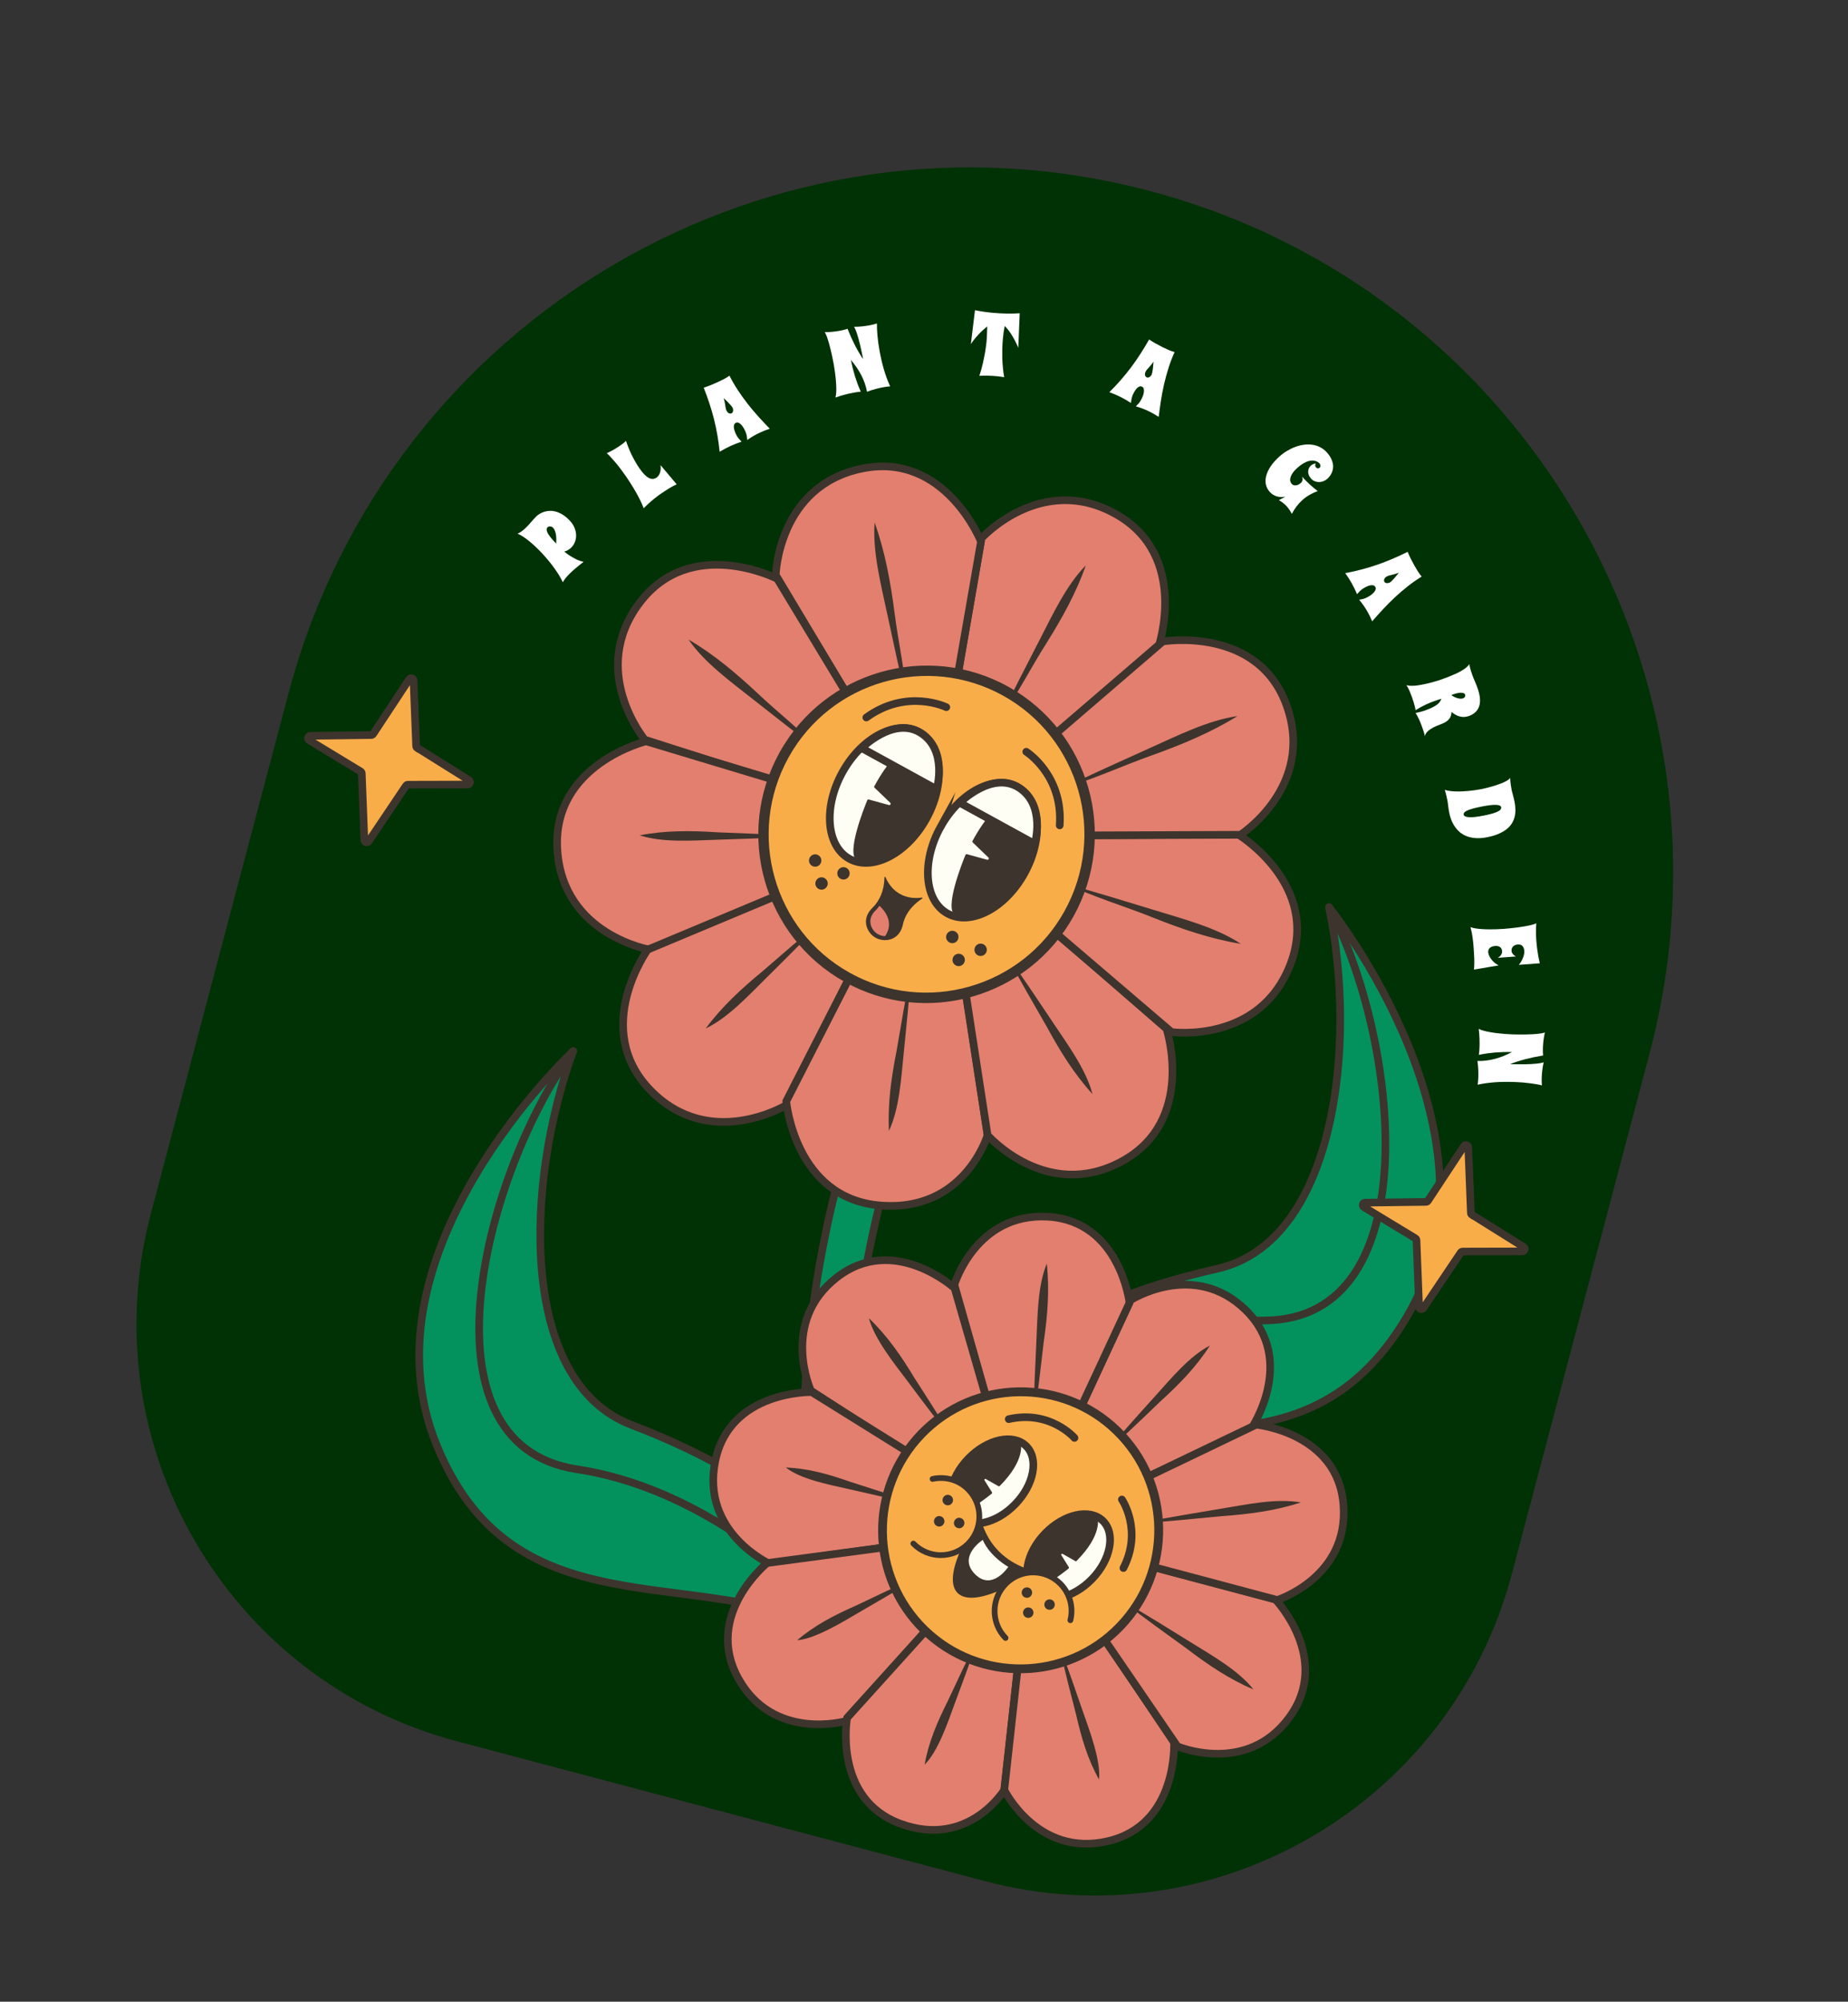 <svg width="242" height="262" viewBox="0 0 242 262" fill="none" xmlns="http://www.w3.org/2000/svg">
<rect x="0" y="0" width="242" height="262" fill="#333333" stroke="none"/>
<g clip-path="url(#clip0_44_439)">
<path d="M150.533 24.988L150.568 24.997C199.734 38.012 229.057 88.615 216.005 137.922L197.99 205.976C190.003 236.147 159.092 254.187 128.996 246.22L59.816 227.908C29.731 219.944 11.779 188.981 19.769 158.798L37.784 90.744C50.848 41.44 101.366 11.973 150.533 24.988Z" fill="#003205"/>
<path d="M111.738 225.123C110.748 224.861 109.927 224.099 109.641 223.036C95.793 171.898 118.782 129.436 119.773 127.648C120.569 126.213 122.358 125.699 123.791 126.484C125.221 127.28 125.731 129.073 124.946 130.51C124.721 130.932 102.147 172.732 115.355 221.474C115.782 223.055 114.847 224.68 113.281 225.114C112.764 225.255 112.234 225.254 111.75 225.126L111.738 225.123Z" fill="#03925E" stroke="#3D342D" stroke-linecap="round" stroke-linejoin="round"/>
<path d="M125.141 190.463C125.141 190.463 125.282 173.769 159.388 166.066C174.876 162.572 177.787 136.702 174.037 118.738C174.037 118.738 198.19 148.823 184.22 172.374C169.683 196.875 145.79 180.919 125.129 190.46L125.141 190.463Z" fill="#03925E" stroke="#3D342D" stroke-linecap="round" stroke-linejoin="round"/>
<path d="M125.141 190.463C125.141 190.463 143.868 172.968 165.597 172.835C187.325 172.702 183.116 135.734 174.048 118.741" stroke="#3D342D" stroke-linecap="round" stroke-linejoin="round"/>
<path d="M113.052 215.536C113.052 215.536 115.337 198.992 82.701 186.506C67.873 180.834 68.752 154.818 75.057 137.579C75.057 137.579 46.788 163.9 57.203 189.197C68.031 215.515 93.997 203.139 113.052 215.536Z" fill="#03925E" stroke="#3D342D" stroke-linecap="round" stroke-linejoin="round"/>
<path d="M113.052 215.536C113.052 215.536 97.052 195.557 75.573 192.314C54.092 189.082 63.616 153.104 75.057 137.579" stroke="#3D342D" stroke-linecap="round" stroke-linejoin="round"/>
<path d="M54.657 97.894L61.403 102.109C61.661 102.279 61.554 102.681 61.249 102.689L53.433 102.708C53.332 102.707 53.231 102.756 53.17 102.841L48.279 110.114C48.113 110.362 47.724 110.258 47.713 109.965L47.375 101.231C47.365 101.127 47.316 101.026 47.228 100.977L40.486 96.889C40.213 96.728 40.334 96.317 40.639 96.309L48.617 96.206C48.717 96.208 48.819 96.159 48.867 96.07L53.591 88.904C53.757 88.657 54.147 88.76 54.157 89.054L54.494 97.648C54.493 97.749 54.557 97.842 54.642 97.902L54.657 97.894Z" fill="#F9AD49" stroke="#3D342D" stroke-miterlimit="10"/>
<path d="M192.775 158.999L199.521 163.214C199.779 163.384 199.673 163.786 199.368 163.794L191.551 163.813C191.451 163.812 191.349 163.861 191.289 163.946L186.398 171.219C186.232 171.467 185.842 171.363 185.832 171.07L185.494 162.336C185.483 162.232 185.434 162.131 185.346 162.082L178.604 157.994C178.331 157.833 178.453 157.422 178.758 157.414L186.735 157.311C186.836 157.313 186.937 157.263 186.986 157.175L191.71 150.009C191.876 149.762 192.265 149.865 192.276 150.159L192.613 158.753C192.612 158.854 192.675 158.947 192.76 159.007L192.775 158.999Z" fill="#F9AD49" stroke="#3D342D" stroke-miterlimit="10"/>
<path d="M136.849 97.225L151.689 84.739C151.689 84.739 155.844 72.714 146.091 67.272C136.326 61.827 128.512 70.465 128.512 70.465L124.958 91.09L136.864 97.216L136.849 97.225Z" fill="#E37F6E" stroke="#3D342D" stroke-miterlimit="10"/>
<path d="M124.943 91.099L128.464 70.883C128.464 70.883 123.782 59.063 112.846 61.332C101.898 63.597 101.587 75.26 101.587 75.26L112.325 93.188L124.946 91.087L124.943 91.099Z" fill="#E37F6E" stroke="#3D342D" stroke-miterlimit="10"/>
<path d="M112.334 93.203L101.784 75.755C101.784 75.755 90.49 69.981 83.746 78.915C77.002 87.85 84.434 96.816 84.434 96.816L104.317 103.18L112.334 93.203Z" fill="#E37F6E" stroke="#3D342D" stroke-miterlimit="10"/>
<path d="M103.949 102.855L84.606 97.026C84.606 97.026 72.274 100.039 72.985 111.225C73.696 122.411 85.155 124.318 85.155 124.318L104.372 116.129L103.946 102.867L103.949 102.855Z" fill="#E37F6E" stroke="#3D342D" stroke-miterlimit="10"/>
<path d="M104.39 116.109L84.821 124.293C84.821 124.293 77.362 134.595 85.124 142.649C92.889 150.69 102.867 144.7 102.867 144.7L112.238 125.982L104.39 116.109Z" fill="#E37F6E" stroke="#3D342D" stroke-miterlimit="10"/>
<path d="M112.238 125.982L102.963 144.144C102.963 144.144 104.064 156.813 115.205 157.775C126.334 158.734 129.329 148.566 129.329 148.566L126.255 128.427L112.253 125.973L112.238 125.982Z" fill="#E37F6E" stroke="#3D342D" stroke-miterlimit="10"/>
<path d="M138.14 121.955L152.76 134.659C152.76 134.659 156.702 146.751 146.847 152.039C136.992 157.328 129.326 148.578 129.326 148.578L126.141 127.903L138.152 121.958L138.14 121.955Z" fill="#E37F6E" stroke="#3D342D" stroke-miterlimit="10"/>
<path d="M141.57 109.333L162.144 109.224C162.144 109.224 172.999 115.793 168.971 126.243C164.931 136.691 153.417 135.086 153.417 135.086L137.537 121.517L141.57 109.333Z" fill="#E37F6E" stroke="#3D342D" stroke-miterlimit="10"/>
<path d="M136.849 97.225L152.275 83.957C152.275 83.957 164.795 81.855 168.513 92.407C172.232 102.959 162.436 109.263 162.436 109.263L141.554 109.342L136.834 97.234L136.849 97.225Z" fill="#E37F6E" stroke="#3D342D" stroke-miterlimit="10"/>
<path d="M130.887 94.103C132.594 90.656 134.333 87.232 136.108 83.816C137.838 80.477 139.622 76.596 142.187 74.01C140.9 77.681 139.02 81.018 136.966 84.296C134.94 87.468 133.05 91.271 130.887 94.103Z" fill="#3D342D"/>
<path d="M118.795 92.155C117.89 88.232 117.023 84.307 116.187 80.365C115.366 76.503 114.245 72.207 114.534 68.398C115.908 72.217 116.614 76.175 117.142 80.188C117.633 84.102 118.624 88.414 118.795 92.155Z" fill="#3D342D"/>
<path d="M139.158 103.139C142.904 101.385 146.652 99.668 150.417 97.982C154.111 96.328 158.175 94.277 162.057 93.723C158.512 95.91 154.701 97.484 150.798 98.88C146.984 100.225 142.878 102.15 139.158 103.139Z" fill="#3D342D"/>
<path d="M139.663 115.676C143.53 116.801 147.387 117.961 151.239 119.145C155.007 120.307 159.318 121.423 162.493 123.541C158.477 122.883 154.672 121.573 150.917 120.072C147.257 118.597 143.004 117.357 139.663 115.676Z" fill="#3D342D"/>
<path d="M132.003 125.164C134.012 128.063 135.991 130.979 137.949 133.927C139.864 136.801 142.215 139.98 143.065 143.204C140.659 140.567 138.814 137.573 137.116 134.453C135.349 131.404 133.611 128.337 131.892 125.249L131.996 125.188L132.003 125.164Z" fill="#3D342D"/>
<path d="M119.326 127.428C119.031 130.881 118.708 134.34 118.351 137.789C118 141.163 117.79 145.056 116.412 148.02C116.232 144.505 116.711 141.075 117.388 137.66C117.964 134.244 118.567 130.822 119.217 127.412L119.338 127.432L119.326 127.428Z" fill="#3D342D"/>
<path d="M107.831 120.462C105.389 122.967 102.941 125.445 100.449 127.898C98.038 130.285 95.359 133.208 92.411 134.617C94.515 131.77 97.083 129.412 99.793 127.181C102.419 124.889 105.077 122.619 107.753 120.378L107.831 120.462Z" fill="#3D342D"/>
<path d="M104.003 109.514C100.627 109.683 97.26 109.817 93.89 109.912C90.595 110.014 86.805 110.315 83.771 109.334C87.136 108.681 90.498 108.711 93.884 108.936C97.259 109.057 100.628 109.203 103.996 109.398L104 109.526L104.003 109.514Z" fill="#3D342D"/>
<path d="M107.73 98.629C104.677 96.289 101.653 93.932 98.636 91.552C95.684 89.213 92.228 86.729 90.173 83.717C93.53 85.669 96.442 88.161 99.266 90.794C101.999 93.391 105.368 95.966 107.73 98.629Z" fill="#3D342D"/>
<path d="M141.498 116.283C145.407 105.124 139.556 92.913 128.429 89.01C117.303 85.107 105.114 90.99 101.205 102.15C97.296 113.309 103.147 125.52 114.274 129.423C125.4 133.326 137.589 127.443 141.498 116.283Z" fill="#F9AD49" stroke="#3D342D" stroke-miterlimit="10"/>
<path d="M110.609 128.513C99.996 122.602 96.169 109.123 102.091 98.478C108.002 87.829 121.453 83.974 132.063 89.896C142.677 95.806 146.504 109.285 140.581 119.931C134.671 130.579 121.22 134.435 110.609 128.513ZM131.398 91.074C121.433 85.525 108.817 89.134 103.268 99.131C97.719 109.129 101.301 121.771 111.266 127.32C121.23 132.868 133.846 129.26 139.395 119.262C144.944 109.265 141.363 96.623 131.398 91.074Z" fill="#3D342D"/>
<path d="M123.174 108.222C120.639 112.791 121.036 117.87 124.06 119.556C127.084 121.243 131.602 118.908 134.136 114.339C136.671 109.77 136.274 104.692 133.247 103.017C130.223 101.331 125.705 103.666 123.17 108.234L123.174 108.222Z" fill="#FFFEF4" stroke="#3D342D" stroke-miterlimit="10"/>
<path d="M134.173 103.806C134.173 103.806 130.826 103.629 127.356 110.063C127.313 110.128 127.327 110.22 127.388 110.274L129.431 112.233C129.563 112.356 129.441 112.577 129.264 112.53L126.629 111.807C126.546 111.785 126.46 111.826 126.426 111.905C126.006 112.921 123.595 118.977 125.096 119.792C129.33 122.103 139.583 112.262 134.177 103.794L134.173 103.806Z" fill="#3D342D"/>
<path d="M135.504 110.461L125.685 105.077C125.685 105.077 129.901 100.828 133.45 103.108C136.998 105.389 135.504 110.461 135.504 110.461Z" fill="#FFFEF4" stroke="#3D342D" stroke-miterlimit="10"/>
<path d="M110.329 101.064C107.794 105.633 108.192 110.711 111.216 112.398C114.24 114.084 118.757 111.749 121.292 107.18C123.826 102.612 123.429 97.533 120.405 95.847C117.381 94.16 112.863 96.495 110.329 101.064Z" fill="#FFFEF4" stroke="#3D342D" stroke-miterlimit="10"/>
<path d="M121.317 96.645C121.317 96.645 117.969 96.467 114.499 102.902C114.457 102.966 114.47 103.059 114.532 103.113L116.575 105.071C116.706 105.194 116.585 105.415 116.408 105.369L113.772 104.646C113.69 104.624 113.603 104.664 113.57 104.744C113.15 105.759 110.739 111.816 112.239 112.631C116.474 114.941 126.726 105.101 121.32 96.633L121.317 96.645Z" fill="#3D342D"/>
<path d="M122.659 103.302L112.84 97.919C112.84 97.919 117.057 93.669 120.605 95.95C124.153 98.231 122.659 103.302 122.659 103.302Z" fill="#FFFEF4" stroke="#3D342D" stroke-miterlimit="10"/>
<path d="M120.78 117.6C120.021 118.082 118.629 119.194 118.238 121.002C117.902 122.558 116.809 123.066 115.853 123.054C115.4 123.048 114.979 122.924 114.674 122.742C113.692 122.254 112.585 120.429 114.266 118.799C114.518 118.562 114.726 118.301 114.895 118.042C115.67 116.88 115.81 115.588 115.818 114.843C115.816 114.754 115.935 114.735 115.963 114.819C116.137 115.257 116.398 115.655 116.671 116.006C117.334 116.839 118.282 117.356 119.331 117.495C119.771 117.548 120.248 117.56 120.71 117.48C120.791 117.463 120.836 117.577 120.762 117.62L120.78 117.6Z" fill="#3D342D"/>
<path d="M115.917 122.527C115.553 122.519 115.226 122.42 114.985 122.28C114.215 121.899 113.325 120.448 114.663 119.157C114.864 118.97 115.021 118.759 115.163 118.556C115.663 119.004 117.208 120.603 115.917 122.527Z" fill="#E37F6E"/>
<path d="M125.208 123.277C124.858 123.552 124.356 123.495 124.071 123.141C123.786 122.787 123.855 122.286 124.209 122C124.559 121.726 125.061 121.783 125.346 122.137C125.619 122.488 125.562 122.991 125.208 123.277Z" fill="#3D342D"/>
<path d="M128.916 124.955C128.566 125.229 128.063 125.172 127.778 124.819C127.505 124.468 127.563 123.964 127.916 123.678C128.266 123.404 128.769 123.461 129.054 123.815C129.327 124.165 129.269 124.669 128.916 124.955Z" fill="#3D342D"/>
<path d="M126.041 126.282C125.69 126.557 125.188 126.5 124.903 126.146C124.63 125.795 124.688 125.291 125.041 125.005C125.391 124.731 125.893 124.788 126.178 125.142C126.452 125.492 126.394 125.996 126.041 126.282Z" fill="#3D342D"/>
<path d="M107.249 113.271C106.899 113.545 106.396 113.488 106.111 113.134C105.838 112.784 105.896 112.28 106.249 111.994C106.599 111.72 107.102 111.777 107.387 112.131C107.66 112.481 107.602 112.985 107.249 113.271Z" fill="#3D342D"/>
<path d="M110.957 114.949C110.606 115.223 110.104 115.166 109.819 114.812C109.546 114.461 109.604 113.958 109.957 113.672C110.307 113.397 110.81 113.454 111.094 113.808C111.368 114.159 111.31 114.663 110.957 114.949Z" fill="#3D342D"/>
<path d="M108.081 116.276C107.731 116.55 107.229 116.493 106.944 116.139C106.671 115.789 106.728 115.285 107.082 114.999C107.432 114.725 107.934 114.782 108.219 115.135C108.504 115.489 108.435 115.99 108.081 116.276Z" fill="#3D342D"/>
<path d="M123.924 92.563C123.924 92.563 118.772 90.048 113.445 93.915" stroke="#3D342D" stroke-miterlimit="10" stroke-linecap="round"/>
<path d="M134.394 98.397C134.394 98.397 139.239 101.452 138.771 108.036" stroke="#3D342D" stroke-miterlimit="10" stroke-linecap="round"/>
<path d="M148.973 193.924L163.856 186.993C163.856 186.993 169.902 178.076 163.11 171.456C156.328 164.851 148.026 170.184 148.026 170.184L140.583 186.287L148.969 193.936L148.973 193.924Z" fill="#E37F6E" stroke="#3D342D" stroke-miterlimit="10"/>
<path d="M140.583 186.286L147.911 170.52C147.911 170.52 146.681 159.817 137.239 159.254C127.782 158.699 124.976 168.157 124.976 168.157L129.814 185.207L140.598 186.277L140.583 186.286Z" fill="#E37F6E" stroke="#3D342D" stroke-miterlimit="10"/>
<path d="M129.799 185.216L125.008 168.609C125.008 168.609 117.038 161.386 109.564 167.216C102.089 173.047 106.189 182.016 106.189 182.016L121.049 191.62L129.796 185.228L129.799 185.216Z" fill="#E37F6E" stroke="#3D342D" stroke-miterlimit="10"/>
<path d="M120.829 191.258L106.29 182.207C106.29 182.207 95.541 181.956 93.66 191.254C91.779 200.552 100.738 204.658 100.738 204.658L118.262 202.196L120.829 191.258Z" fill="#E37F6E" stroke="#3D342D" stroke-miterlimit="10"/>
<path d="M118.259 202.208L100.455 204.583C100.455 204.583 92.096 211.368 96.676 219.668C101.256 227.968 110.739 225.276 110.739 225.276L122.512 212.029L118.259 202.208Z" fill="#E37F6E" stroke="#3D342D" stroke-miterlimit="10"/>
<path d="M122.512 212.029L110.929 224.846C110.929 224.846 109.053 235.461 117.935 238.711C126.829 241.964 131.509 234.293 131.509 234.293L133.415 217.13L122.5 212.026L122.512 212.029Z" fill="#E37F6E" stroke="#3D342D" stroke-miterlimit="10"/>
<path d="M144.588 214.443L153.741 228.066C153.741 228.066 154.31 238.835 145.083 240.987C135.856 243.139 131.513 234.281 131.513 234.281L133.455 216.647L144.576 214.44L144.588 214.443Z" fill="#E37F6E" stroke="#3D342D" stroke-miterlimit="10"/>
<path d="M150.161 204.882L167.013 209.343C167.013 209.343 174.448 217.108 168.847 224.775C163.249 232.431 154.186 228.576 154.186 228.576L144.187 213.957L150.161 204.882Z" fill="#E37F6E" stroke="#3D342D" stroke-miterlimit="10"/>
<path d="M148.972 193.924L164.512 186.47C164.512 186.47 175.214 187.518 175.929 196.972C176.653 206.44 167.258 209.421 167.258 209.421L150.164 204.87L148.972 193.924Z" fill="#E37F6E" stroke="#3D342D" stroke-miterlimit="10"/>
<path d="M144.772 190.053C146.912 187.595 149.073 185.154 151.262 182.747C153.335 180.448 155.79 177.466 158.443 176.118C156.66 178.898 154.392 181.222 151.954 183.424C149.612 185.69 147.242 187.922 144.851 190.137L144.761 190.05L144.772 190.053Z" fill="#3D342D"/>
<path d="M135.316 185.778C135.413 182.361 135.545 178.954 135.716 175.544C135.88 172.208 135.861 168.368 137.079 165.388C137.456 168.829 137.176 172.222 136.68 175.622C136.299 179.014 135.883 182.397 135.429 185.782L135.304 185.775L135.316 185.778Z" fill="#3D342D"/>
<path d="M149.552 199.266C152.989 198.632 156.439 198.039 159.884 197.47C163.26 196.921 167.09 196.087 170.349 196.646C166.989 197.757 163.517 198.192 160.018 198.442C156.544 198.788 153.053 199.105 149.568 199.397L149.549 199.278L149.552 199.266Z" fill="#3D342D"/>
<path d="M147.224 209.635C150.155 211.386 153.065 213.169 155.957 214.972C158.785 216.733 162.138 218.608 164.146 221.126C160.955 219.788 158.144 217.867 155.413 215.79C152.645 213.804 149.886 211.783 147.157 209.744L147.221 209.647L147.224 209.635Z" fill="#3D342D"/>
<path d="M138.864 215.712C139.9 218.518 140.895 221.338 141.861 224.175C142.716 226.616 144.17 230.469 143.924 232.922C142.429 230.274 141.601 227.397 140.927 224.459C140.167 221.562 139.445 218.663 138.754 215.746L138.875 215.715L138.864 215.712Z" fill="#3D342D"/>
<path d="M128.007 214.774C127.031 217.553 126.023 220.312 124.992 223.063C124.089 225.52 122.843 229.227 121.08 230.976C121.597 228.024 122.763 225.334 124.095 222.687C125.332 220.015 126.602 217.364 127.907 214.723L128.025 214.754L128.007 214.774Z" fill="#3D342D"/>
<path d="M120.129 206.538C117.603 208.072 115.048 209.572 112.487 211.046C110.335 212.311 106.736 214.51 104.393 214.687C106.679 212.723 109.306 211.381 112.035 210.179C114.696 208.897 117.375 207.644 120.071 206.422L120.132 206.526L120.129 206.538Z" fill="#3D342D"/>
<path d="M119.407 196.728C116.606 196.152 113.807 195.525 111.025 194.877C108.512 194.313 104.837 193.606 102.906 192.082C105.82 192.183 108.563 192.972 111.287 193.934C114.012 194.794 116.731 195.679 119.438 196.61L119.407 196.728Z" fill="#3D342D"/>
<path d="M124.842 188.637C122.834 186.068 120.856 183.482 118.911 180.866C117.099 178.462 114.549 175.319 113.784 172.535C116.172 174.813 118.025 177.492 119.715 180.307C121.49 183.042 123.223 185.791 124.938 188.561L124.842 188.637Z" fill="#3D342D"/>
<path d="M146.617 212.93C139.652 220.123 128.199 220.293 121.034 213.321C113.869 206.349 113.715 194.868 120.68 187.675C127.644 180.482 139.098 180.312 146.263 187.284C153.428 194.256 153.581 205.737 146.617 212.93Z" fill="#F9AD49" stroke="#3D342D" stroke-miterlimit="10"/>
<path d="M120.634 213.734C113.259 206.555 113.097 194.678 120.272 187.263C127.447 179.847 139.29 179.68 146.677 186.862C154.052 194.041 154.215 205.917 147.04 213.333C139.868 220.737 128.021 220.916 120.634 213.734ZM145.863 187.697C138.941 180.954 127.828 181.125 121.092 188.075C114.355 195.024 114.511 206.165 121.434 212.908C128.356 219.651 139.469 219.479 146.205 212.53C152.941 205.58 152.786 194.44 145.863 187.697Z" fill="#3D342D"/>
<path d="M132.945 196.882C130.463 199.44 127.087 200.179 125.391 198.528C123.696 196.877 124.334 193.464 126.816 190.906C129.298 188.349 132.673 187.61 134.369 189.261C136.065 190.912 135.426 194.325 132.945 196.882Z" fill="#FFFEF4" stroke="#3D342D" stroke-miterlimit="10"/>
<path d="M133.653 188.818C133.653 188.818 134.418 190.982 130.91 194.509C130.874 194.55 130.809 194.558 130.765 194.533L129.086 193.583C128.977 193.516 128.854 193.648 128.926 193.756L129.91 195.332C129.91 195.332 129.929 195.451 129.881 195.489C129.303 195.956 125.83 198.732 125.001 197.905C122.661 195.59 127.069 186.949 133.638 188.827L133.653 188.818Z" fill="#3D342D"/>
<path d="M142.996 206.681C140.514 209.238 137.138 209.977 135.443 208.326C133.747 206.675 134.385 203.262 136.867 200.705C139.349 198.147 142.725 197.408 144.42 199.059C146.116 200.71 145.478 204.123 142.996 206.681Z" fill="#FFFEF4" stroke="#3D342D" stroke-miterlimit="10"/>
<path d="M143.716 198.62C143.716 198.62 144.481 200.784 140.973 204.31C140.937 204.351 140.872 204.359 140.828 204.335L139.149 203.384C139.04 203.318 138.917 203.45 138.989 203.557L139.973 205.134C139.973 205.134 139.992 205.253 139.944 205.291C139.366 205.758 135.893 208.534 135.064 207.707C132.724 205.392 137.132 196.75 143.701 198.629L143.716 198.62Z" fill="#3D342D"/>
<path d="M128.351 198.312C128.351 198.312 128.994 203.987 135.543 205.658C135.543 205.658 127.766 210.914 125.381 208.485C123.01 206.048 128.351 198.312 128.351 198.312Z" fill="#3D342D"/>
<path d="M122.122 193.575C123.77 193.214 125.554 193.673 126.813 194.968C128.759 196.964 128.721 200.156 126.728 202.109C124.734 204.062 121.55 204.029 119.605 202.033" fill="#F9AD49"/>
<path d="M122.122 193.575C123.77 193.214 125.554 193.673 126.813 194.968C128.759 196.964 128.721 200.156 126.728 202.109C124.734 204.062 121.55 204.029 119.605 202.033" stroke="#3D342D" stroke-width="0.75" stroke-miterlimit="10" stroke-linecap="round"/>
<path d="M124.59 196.835C124.317 197.104 123.891 197.093 123.623 196.819C123.354 196.546 123.366 196.119 123.64 195.849C123.913 195.58 124.339 195.591 124.607 195.865C124.876 196.138 124.863 196.565 124.59 196.835Z" fill="#3D342D"/>
<path d="M126.08 199.836C125.807 200.106 125.381 200.094 125.112 199.821C124.844 199.547 124.856 199.12 125.129 198.851C125.403 198.581 125.829 198.593 126.097 198.866C126.365 199.14 126.353 199.567 126.08 199.836Z" fill="#3D342D"/>
<path d="M123.464 199.612C123.191 199.882 122.765 199.87 122.496 199.597C122.228 199.323 122.24 198.896 122.513 198.627C122.786 198.357 123.212 198.369 123.481 198.642C123.749 198.916 123.737 199.343 123.464 199.612Z" fill="#3D342D"/>
<path d="M140.168 212.071C140.577 210.432 140.147 208.623 138.887 207.327C136.942 205.332 133.758 205.299 131.765 207.252C129.771 209.205 129.734 212.397 131.679 214.392" fill="#F9AD49"/>
<path d="M140.168 212.071C140.577 210.432 140.147 208.623 138.887 207.327C136.942 205.332 133.758 205.299 131.765 207.252C129.771 209.205 129.734 212.397 131.679 214.392" stroke="#3D342D" stroke-width="0.75" stroke-miterlimit="10" stroke-linecap="round"/>
<path d="M136.967 209.527C136.694 209.797 136.694 210.227 136.95 210.497C137.219 210.771 137.648 210.771 137.918 210.513C138.191 210.244 138.191 209.813 137.935 209.543C137.667 209.27 137.237 209.27 136.967 209.527Z" fill="#3D342D"/>
<path d="M134.001 207.958C133.727 208.227 133.727 208.657 133.984 208.928C134.252 209.201 134.681 209.201 134.951 208.943C135.225 208.674 135.225 208.244 134.968 207.973C134.712 207.703 134.271 207.7 134.001 207.958Z" fill="#3D342D"/>
<path d="M134.176 210.585C133.903 210.855 133.902 211.285 134.159 211.555C134.427 211.829 134.856 211.829 135.126 211.571C135.396 211.314 135.4 210.872 135.143 210.601C134.875 210.328 134.446 210.328 134.176 210.585Z" fill="#3D342D"/>
<path d="M128.692 201.553C128.692 201.553 125.388 203.69 127.651 206.011C129.914 208.331 132.036 205.083 132.036 205.083C132.036 205.083 129.666 203.785 128.692 201.553Z" fill="#FFFEF4"/>
<path d="M140.706 188.205C140.706 188.205 137.53 184.517 132.094 185.748" stroke="#3D342D" stroke-miterlimit="10" stroke-linecap="round"/>
<path d="M146.914 196.265C146.914 196.265 149.665 200.271 147.113 205.24" stroke="#3D342D" stroke-miterlimit="10" stroke-linecap="round"/>
<path d="M74.639 68.17C74.92 68.474 75.124 68.794 75.251 69.128C75.379 69.457 75.443 69.781 75.444 70.099C75.443 70.415 75.382 70.713 75.263 70.993C75.144 71.273 74.976 71.514 74.758 71.716C74.638 71.828 74.507 71.925 74.365 72.007C74.222 72.088 74.063 72.149 73.89 72.192C74.112 72.381 74.354 72.561 74.618 72.732C74.844 72.879 75.111 73.031 75.42 73.187C75.728 73.338 76.062 73.458 76.42 73.547C76.098 73.786 75.815 74.009 75.569 74.215C75.324 74.415 75.106 74.603 74.917 74.778C74.662 75.014 74.455 75.222 74.296 75.401C74.139 75.577 74.017 75.728 73.93 75.851C73.827 75.994 73.752 76.114 73.704 76.212C73.572 75.924 73.412 75.626 73.222 75.316C73.033 75.007 72.825 74.694 72.597 74.378C72.37 74.062 72.129 73.747 71.873 73.436C71.615 73.121 71.351 72.817 71.082 72.523C70.788 72.204 70.491 71.902 70.19 71.616C69.887 71.327 69.593 71.067 69.306 70.837C69.02 70.602 68.747 70.4 68.486 70.231C68.225 70.063 67.988 69.939 67.776 69.858C67.954 69.774 68.126 69.673 68.294 69.555C68.461 69.432 68.623 69.299 68.778 69.155C68.918 69.025 69.053 68.889 69.183 68.748C69.313 68.601 69.441 68.457 69.565 68.315C69.689 68.173 69.811 68.037 69.929 67.906C70.045 67.772 70.159 67.654 70.271 67.55C70.391 67.439 70.539 67.331 70.714 67.228C70.892 67.121 71.093 67.037 71.317 66.974C71.537 66.908 71.778 66.872 72.037 66.865C72.297 66.859 72.569 66.898 72.853 66.981C73.136 67.064 73.428 67.202 73.727 67.394C74.028 67.583 74.332 67.842 74.639 68.17ZM72.835 71.141C72.843 71.005 72.848 70.846 72.85 70.664C72.852 70.476 72.842 70.286 72.819 70.094C72.794 69.899 72.751 69.715 72.692 69.541C72.636 69.364 72.556 69.22 72.453 69.108C72.334 68.978 72.202 68.911 72.059 68.905C71.916 68.894 71.8 68.929 71.711 69.011C71.631 69.086 71.589 69.175 71.584 69.28C71.583 69.383 71.606 69.494 71.654 69.615C71.699 69.733 71.763 69.855 71.846 69.98C71.927 70.102 72.012 70.221 72.101 70.335C72.188 70.446 72.273 70.548 72.358 70.64C72.44 70.729 72.505 70.799 72.552 70.851C72.597 70.9 72.642 70.949 72.687 70.998C72.732 71.047 72.782 71.094 72.835 71.141Z" fill="white"/>
<path d="M88.616 63.394C88.486 63.447 88.337 63.517 88.17 63.605C88.006 63.69 87.838 63.786 87.664 63.893C87.494 63.997 87.326 64.105 87.16 64.215C86.996 64.32 86.848 64.419 86.716 64.51C86.586 64.596 86.479 64.668 86.395 64.726C86.312 64.784 86.267 64.816 86.261 64.82C86.064 64.962 85.856 65.121 85.637 65.298C85.449 65.452 85.237 65.633 85.001 65.841C84.769 66.049 84.534 66.278 84.292 66.527C84.185 66.235 84.05 65.919 83.887 65.581C83.722 65.239 83.536 64.885 83.33 64.519C83.124 64.153 82.903 63.782 82.665 63.404C82.428 63.027 82.183 62.655 81.929 62.289C81.72 61.987 81.508 61.694 81.293 61.411C81.079 61.122 80.865 60.852 80.653 60.6C80.444 60.346 80.238 60.111 80.036 59.894C79.837 59.676 79.645 59.484 79.459 59.318C79.835 59.147 80.164 58.977 80.446 58.809C80.732 58.638 80.979 58.481 81.188 58.336C81.319 58.244 81.435 58.161 81.535 58.086C81.633 58.008 81.716 57.942 81.782 57.886C81.858 57.819 81.924 57.759 81.978 57.707C82.068 57.987 82.175 58.283 82.301 58.595C82.427 58.908 82.566 59.222 82.719 59.539C82.873 59.851 83.037 60.159 83.209 60.462C83.384 60.764 83.562 61.045 83.742 61.305C83.971 61.636 84.189 61.905 84.395 62.114C84.599 62.319 84.793 62.47 84.978 62.565C85.163 62.655 85.338 62.695 85.503 62.685C85.67 62.673 85.829 62.615 85.98 62.51C86.182 62.369 86.331 62.158 86.426 61.878C86.522 61.592 86.546 61.258 86.497 60.879L88.616 63.394Z" fill="white"/>
<path d="M100.805 56.118C100.572 56.191 100.351 56.27 100.14 56.354C99.933 56.436 99.725 56.526 99.515 56.622C98.951 56.882 98.398 57.204 97.856 57.587C97.838 57.492 97.827 57.407 97.823 57.331C97.82 57.251 97.812 57.166 97.797 57.078C97.781 56.987 97.756 56.885 97.722 56.772C97.687 56.658 97.632 56.518 97.555 56.352C97.477 56.181 97.391 56.025 97.296 55.884C97.2 55.739 97.1 55.619 96.997 55.525C96.892 55.427 96.786 55.36 96.679 55.323C96.575 55.285 96.476 55.288 96.38 55.332C96.273 55.381 96.198 55.455 96.152 55.553C96.111 55.649 96.092 55.763 96.096 55.895C96.104 56.025 96.13 56.165 96.174 56.317C96.221 56.468 96.281 56.623 96.354 56.782C96.427 56.942 96.499 57.077 96.571 57.186C96.644 57.29 96.713 57.379 96.776 57.452C96.844 57.524 96.905 57.589 96.961 57.645C97.015 57.697 97.062 57.753 97.102 57.812C96.844 57.896 96.593 57.986 96.349 58.081C96.109 58.175 95.871 58.276 95.637 58.384C95.403 58.492 95.17 58.608 94.939 58.731C94.711 58.853 94.478 58.987 94.239 59.131C94.167 58.391 94.068 57.668 93.944 56.964C93.823 56.259 93.675 55.561 93.502 54.871C93.328 54.181 93.128 53.495 92.901 52.812C92.678 52.128 92.429 51.437 92.152 50.738C92.431 50.653 92.731 50.547 93.051 50.421C93.373 50.289 93.699 50.148 94.029 49.996C94.309 49.867 94.577 49.734 94.834 49.599C95.093 49.462 95.324 49.319 95.526 49.17C95.862 49.837 96.231 50.476 96.635 51.085C97.038 51.695 97.464 52.288 97.912 52.864C98.362 53.435 98.832 53.991 99.319 54.532C99.806 55.069 100.301 55.598 100.805 56.118ZM95.934 53.357C95.896 53.292 95.829 53.203 95.734 53.088C95.65 52.989 95.533 52.862 95.385 52.706C95.235 52.548 95.031 52.349 94.772 52.112C94.828 52.309 94.871 52.489 94.902 52.651C94.932 52.81 94.957 52.955 94.979 53.087C94.999 53.215 95.019 53.333 95.038 53.441C95.061 53.546 95.091 53.642 95.13 53.727C95.212 53.905 95.316 54.024 95.443 54.086C95.572 54.143 95.688 54.148 95.791 54.1C95.901 54.049 95.969 53.954 95.994 53.813C96.02 53.672 96 53.52 95.934 53.357Z" fill="white"/>
<path d="M112.728 51.271C112.653 51.276 112.565 51.284 112.464 51.295C112.378 51.303 112.275 51.316 112.155 51.333C112.036 51.351 111.899 51.374 111.745 51.402C111.445 51.457 111.096 51.535 110.698 51.635C110.303 51.735 109.872 51.867 109.406 52.032C109.459 51.844 109.493 51.611 109.506 51.335C109.52 51.058 109.519 50.767 109.503 50.46C109.491 50.148 109.468 49.835 109.435 49.519C109.402 49.203 109.367 48.91 109.33 48.639C109.293 48.368 109.257 48.134 109.221 47.938C109.19 47.741 109.167 47.606 109.154 47.533C109.152 47.518 109.139 47.459 109.116 47.356C109.098 47.252 109.071 47.118 109.038 46.953C109.004 46.788 108.964 46.601 108.919 46.391C108.872 46.177 108.82 45.956 108.763 45.728C108.71 45.5 108.651 45.27 108.586 45.04C108.524 44.809 108.459 44.593 108.391 44.391C108.327 44.188 108.261 44.008 108.192 43.849C108.127 43.687 108.061 43.562 107.994 43.475C108.394 43.473 108.756 43.455 109.079 43.419C109.403 43.384 109.689 43.344 109.939 43.298C110.108 43.267 110.257 43.236 110.386 43.205C110.519 43.172 110.629 43.144 110.716 43.12C110.818 43.09 110.908 43.062 110.987 43.035C111.299 43.82 111.624 44.541 111.96 45.198C112.297 45.856 112.652 46.458 113.024 47.005L112.982 46.769C112.857 46.145 112.731 45.564 112.602 45.028C112.545 44.8 112.486 44.57 112.425 44.339C112.363 44.108 112.298 43.892 112.23 43.69C112.166 43.487 112.1 43.307 112.031 43.148C111.966 42.986 111.9 42.861 111.833 42.774C112.23 42.773 112.591 42.754 112.918 42.718C113.249 42.682 113.539 42.641 113.789 42.595C113.958 42.564 114.107 42.533 114.237 42.502C114.37 42.469 114.48 42.441 114.567 42.417C114.669 42.387 114.759 42.359 114.837 42.332C114.83 42.556 114.833 42.804 114.846 43.075C114.859 43.347 114.88 43.635 114.907 43.94C114.934 44.245 114.97 44.564 115.014 44.897C115.062 45.23 115.118 45.571 115.181 45.921C115.252 46.317 115.334 46.719 115.428 47.127C115.52 47.531 115.625 47.932 115.74 48.332C115.859 48.727 115.987 49.115 116.123 49.495C116.262 49.871 116.41 50.229 116.567 50.57C116.496 50.575 116.412 50.582 116.314 50.592C116.232 50.599 116.133 50.611 116.017 50.628C115.901 50.646 115.77 50.667 115.624 50.694C115.348 50.745 115.031 50.816 114.675 50.909C114.318 51.002 113.94 51.125 113.539 51.278C113.467 50.882 113.365 50.501 113.232 50.136C113.102 49.767 112.946 49.41 112.765 49.066C112.583 48.718 112.379 48.382 112.154 48.058C111.929 47.733 111.687 47.416 111.429 47.106C111.498 47.467 111.577 47.83 111.667 48.194C111.76 48.559 111.861 48.917 111.968 49.271C112.079 49.624 112.197 49.97 112.322 50.308C112.45 50.642 112.585 50.963 112.728 51.271Z" fill="white"/>
<path d="M131.498 49.374C131.409 49.358 131.307 49.341 131.191 49.323C131.09 49.306 130.972 49.29 130.836 49.274C130.7 49.258 130.547 49.243 130.376 49.228C130.088 49.202 129.762 49.185 129.398 49.177C129.038 49.164 128.655 49.17 128.249 49.193C128.437 48.629 128.589 48.084 128.707 47.557C128.825 47.03 128.92 46.56 128.992 46.147C129.074 45.664 129.138 45.209 129.184 44.781C129.201 44.599 129.215 44.398 129.226 44.179C129.235 43.992 129.245 43.775 129.255 43.529C129.266 43.279 129.274 43.009 129.28 42.719C129.082 42.878 128.882 43.051 128.681 43.237C128.484 43.42 128.293 43.612 128.106 43.816C127.92 44.015 127.742 44.219 127.575 44.427C127.411 44.636 127.265 44.843 127.137 45.047L127.675 40.601C128.037 40.676 128.42 40.743 128.822 40.802C129.229 40.862 129.644 40.91 130.068 40.948C130.675 41.001 131.278 41.033 131.877 41.043C132.477 41.053 133.029 41.039 133.534 41.001L133.348 45.526C133.115 44.968 132.848 44.441 132.548 43.943C132.251 43.443 131.925 43.018 131.567 42.669C131.513 42.93 131.464 43.206 131.423 43.497C131.385 43.784 131.353 44.079 131.326 44.382C131.291 44.775 131.267 45.181 131.253 45.599C131.243 46.014 131.243 46.434 131.252 46.858C131.265 47.283 131.292 47.707 131.333 48.13C131.373 48.553 131.428 48.968 131.498 49.374Z" fill="white"/>
<path d="M151.732 54.565C151.529 54.429 151.329 54.305 151.131 54.194C150.937 54.084 150.737 53.978 150.531 53.875C149.975 53.598 149.378 53.368 148.741 53.185C148.803 53.112 148.863 53.05 148.918 52.999C148.979 52.946 149.039 52.887 149.099 52.82C149.16 52.75 149.223 52.666 149.289 52.568C149.355 52.47 149.429 52.339 149.511 52.175C149.595 52.007 149.662 51.842 149.712 51.679C149.764 51.513 149.794 51.36 149.803 51.22C149.813 51.077 149.799 50.952 149.76 50.845C149.725 50.74 149.66 50.664 149.566 50.617C149.461 50.565 149.356 50.552 149.251 50.578C149.15 50.607 149.05 50.664 148.95 50.749C148.854 50.837 148.761 50.945 148.671 51.075C148.584 51.206 148.501 51.35 148.423 51.508C148.345 51.665 148.285 51.806 148.246 51.93C148.211 52.052 148.185 52.162 148.168 52.258C148.154 52.356 148.143 52.444 148.134 52.523C148.127 52.598 148.114 52.669 148.093 52.738C147.865 52.59 147.638 52.45 147.411 52.319C147.187 52.19 146.96 52.068 146.729 51.953C146.498 51.838 146.262 51.729 146.021 51.626C145.784 51.525 145.534 51.427 145.272 51.331C145.801 50.81 146.3 50.279 146.769 49.74C147.241 49.203 147.691 48.65 148.117 48.082C148.544 47.513 148.951 46.926 149.339 46.321C149.731 45.718 150.111 45.089 150.48 44.434C150.721 44.599 150.992 44.766 151.29 44.937C151.595 45.106 151.909 45.271 152.234 45.434C152.511 45.571 152.781 45.698 153.047 45.812C153.316 45.929 153.572 46.02 153.815 46.084C153.507 46.764 153.243 47.453 153.023 48.151C152.803 48.849 152.61 49.553 152.443 50.265C152.282 50.975 152.145 51.69 152.031 52.41C151.919 53.127 151.819 53.845 151.732 54.565ZM150.82 49.03C150.846 48.96 150.873 48.851 150.903 48.705C150.927 48.577 150.953 48.406 150.98 48.193C151.009 47.976 151.035 47.692 151.057 47.341C150.939 47.509 150.826 47.656 150.72 47.782C150.616 47.904 150.519 48.016 150.43 48.115C150.343 48.212 150.264 48.301 150.192 48.383C150.124 48.467 150.069 48.551 150.028 48.635C149.941 48.81 149.913 48.966 149.945 49.104C149.982 49.24 150.051 49.334 150.152 49.385C150.261 49.438 150.378 49.431 150.503 49.363C150.629 49.295 150.734 49.184 150.82 49.03Z" fill="white"/>
<path d="M172.556 64.277C171.754 64.573 171.078 64.972 170.525 65.474C170.26 65.715 170.013 65.984 169.786 66.281C169.561 66.574 169.356 66.9 169.17 67.26C169.061 67.058 168.953 66.877 168.845 66.716C168.737 66.556 168.62 66.406 168.494 66.267C168.36 66.119 168.211 65.98 168.046 65.85C167.881 65.721 167.69 65.591 167.473 65.461L168.328 65.009C168.183 65.035 168.025 65.052 167.853 65.06C167.684 65.066 167.51 65.047 167.33 65.005C167.152 64.966 166.973 64.897 166.793 64.796C166.613 64.702 166.438 64.562 166.271 64.376C166.019 64.098 165.854 63.781 165.775 63.426C165.698 63.073 165.71 62.698 165.809 62.302C165.909 61.905 166.097 61.493 166.375 61.067C166.658 60.64 167.033 60.216 167.498 59.793C167.807 59.511 168.14 59.262 168.496 59.044C168.855 58.824 169.221 58.644 169.595 58.504C169.972 58.362 170.351 58.266 170.732 58.215C171.116 58.162 171.486 58.161 171.843 58.211C172.202 58.259 172.542 58.365 172.863 58.527C173.189 58.69 173.483 58.916 173.745 59.206C173.984 59.469 174.164 59.725 174.288 59.972C174.414 60.216 174.497 60.452 174.539 60.678C174.583 60.901 174.589 61.112 174.558 61.31C174.531 61.508 174.481 61.691 174.406 61.859C174.332 62.027 174.243 62.179 174.14 62.316C174.039 62.449 173.935 62.564 173.828 62.662C173.675 62.801 173.503 62.907 173.311 62.981C173.123 63.058 172.932 63.097 172.738 63.098C172.545 63.1 172.357 63.064 172.176 62.992C171.994 62.919 171.833 62.805 171.691 62.648C171.545 62.486 171.442 62.323 171.384 62.16C171.326 61.996 171.3 61.84 171.308 61.691C171.318 61.539 171.354 61.398 171.415 61.268C171.479 61.141 171.561 61.033 171.659 60.944C171.743 60.867 171.841 60.804 171.954 60.755C172.067 60.705 172.185 60.672 172.307 60.656C172.262 60.728 172.237 60.796 172.231 60.859C172.228 60.92 172.233 60.973 172.248 61.018C172.262 61.069 172.287 61.117 172.323 61.163C172.413 61.262 172.5 61.309 172.586 61.305C172.674 61.303 172.75 61.274 172.814 61.216C172.843 61.19 172.865 61.157 172.881 61.116C172.902 61.075 172.914 61.03 172.917 60.98C172.919 60.931 172.909 60.876 172.887 60.817C172.868 60.761 172.831 60.702 172.776 60.641C172.739 60.601 172.679 60.552 172.597 60.495C172.519 60.439 172.419 60.39 172.297 60.348C172.178 60.309 172.036 60.286 171.874 60.281C171.714 60.273 171.532 60.299 171.327 60.358C171.123 60.417 170.898 60.519 170.654 60.662C170.409 60.805 170.145 61.005 169.862 61.263C169.628 61.475 169.44 61.681 169.297 61.879C169.158 62.08 169.06 62.269 169.004 62.446C168.949 62.623 168.934 62.787 168.96 62.938C168.988 63.086 169.054 63.217 169.156 63.33C169.253 63.437 169.36 63.5 169.478 63.52C169.596 63.539 169.712 63.534 169.827 63.504C169.941 63.473 170.047 63.427 170.144 63.366C170.241 63.304 170.318 63.247 170.376 63.194C170.379 63.192 170.397 63.17 170.429 63.13C170.464 63.093 170.496 63.041 170.524 62.973C170.552 62.905 170.569 62.822 170.573 62.722C170.578 62.623 170.555 62.509 170.503 62.382C170.812 62.724 171.137 63.054 171.478 63.373C171.821 63.689 172.181 63.99 172.556 64.277Z" fill="white"/>
<path d="M179.687 81.323C179.595 81.097 179.499 80.882 179.399 80.678C179.3 80.478 179.194 80.278 179.081 80.077C178.778 79.535 178.413 79.01 177.989 78.501C178.082 78.475 178.165 78.457 178.24 78.446C178.32 78.437 178.403 78.421 178.489 78.399C178.579 78.376 178.679 78.342 178.788 78.298C178.898 78.254 179.033 78.187 179.193 78.096C179.356 78.004 179.504 77.905 179.637 77.798C179.773 77.69 179.884 77.58 179.969 77.469C180.058 77.356 180.117 77.245 180.145 77.135C180.174 77.028 180.163 76.929 180.112 76.837C180.054 76.734 179.975 76.665 179.874 76.628C179.774 76.594 179.659 76.585 179.529 76.601C179.401 76.619 179.263 76.657 179.115 76.713C178.97 76.773 178.82 76.846 178.667 76.933C178.514 77.019 178.386 77.103 178.284 77.183C178.186 77.265 178.104 77.341 178.035 77.411C177.969 77.484 177.91 77.551 177.859 77.612C177.811 77.67 177.76 77.722 177.704 77.766C177.599 77.516 177.49 77.273 177.375 77.037C177.263 76.804 177.143 76.576 177.017 76.351C176.891 76.126 176.757 75.903 176.615 75.683C176.476 75.466 176.324 75.244 176.161 75.017C176.892 74.883 177.602 74.724 178.292 74.54C178.984 74.36 179.666 74.154 180.338 73.923C181.01 73.691 181.676 73.434 182.336 73.15C182.999 72.87 183.666 72.563 184.338 72.228C184.446 72.499 184.575 72.79 184.726 73.099C184.883 73.41 185.05 73.724 185.228 74.04C185.379 74.31 185.532 74.566 185.687 74.811C185.844 75.058 186.005 75.277 186.17 75.467C185.533 75.858 184.928 76.28 184.355 76.734C183.781 77.189 183.226 77.664 182.689 78.16C182.157 78.658 181.642 79.173 181.144 79.706C180.649 80.237 180.163 80.776 179.687 81.323ZM182.04 76.225C182.101 76.182 182.184 76.108 182.291 76.003C182.383 75.91 182.5 75.784 182.642 75.623C182.788 75.459 182.969 75.238 183.184 74.96C182.992 75.032 182.816 75.091 182.658 75.136C182.503 75.179 182.36 75.216 182.231 75.249C182.105 75.28 181.989 75.309 181.884 75.337C181.781 75.369 181.688 75.408 181.607 75.454C181.437 75.55 181.326 75.664 181.275 75.796C181.229 75.93 181.234 76.046 181.289 76.145C181.348 76.25 181.449 76.31 181.591 76.324C181.733 76.338 181.883 76.305 182.04 76.225Z" fill="white"/>
<path d="M186.61 96.365C186.543 96.12 186.475 95.891 186.408 95.678C186.337 95.471 186.271 95.279 186.208 95.103C186.084 94.757 185.971 94.472 185.87 94.247C185.765 94.023 185.675 93.841 185.6 93.702C185.513 93.539 185.434 93.412 185.364 93.32C185.483 93.294 185.595 93.27 185.699 93.249C185.804 93.228 185.903 93.205 185.998 93.179C186.097 93.155 186.194 93.129 186.287 93.099C186.385 93.072 186.485 93.04 186.588 93.003C186.992 92.857 187.323 92.719 187.579 92.589C187.837 92.463 188.045 92.338 188.204 92.214C188.363 92.09 188.482 91.966 188.562 91.841C188.642 91.717 188.708 91.587 188.759 91.453C188.591 91.505 188.429 91.557 188.274 91.609C188.118 91.661 187.954 91.718 187.781 91.781C187.612 91.842 187.437 91.909 187.256 91.983C187.075 92.057 186.885 92.14 186.686 92.233C186.487 92.325 186.276 92.432 186.054 92.554C185.836 92.674 185.601 92.811 185.348 92.965C185.362 92.956 185.361 92.902 185.347 92.803C185.332 92.705 185.305 92.576 185.264 92.416C185.223 92.256 185.17 92.074 185.105 91.869C185.045 91.666 184.976 91.457 184.899 91.24C184.797 90.956 184.687 90.677 184.567 90.4C184.443 90.125 184.311 89.884 184.171 89.677C184.316 89.724 184.488 89.751 184.686 89.759C184.888 89.769 185.104 89.764 185.334 89.743C185.563 89.723 185.8 89.689 186.044 89.642C186.29 89.599 186.53 89.552 186.765 89.5C187.314 89.376 187.89 89.218 188.493 89.025C188.64 88.972 188.826 88.905 189.05 88.824C189.275 88.747 189.518 88.655 189.779 88.549C190.041 88.446 190.307 88.333 190.579 88.21C190.851 88.091 191.108 87.961 191.348 87.82C191.589 87.683 191.803 87.539 191.99 87.389C192.177 87.238 192.314 87.083 192.402 86.922C192.456 87.201 192.521 87.469 192.596 87.724C192.674 87.978 192.745 88.194 192.808 88.37C192.864 88.525 192.918 88.665 192.971 88.791C193.026 88.921 193.08 89.049 193.134 89.175C193.187 89.301 193.243 89.432 193.3 89.569C193.357 89.706 193.416 89.859 193.477 90.029C193.56 90.26 193.631 90.499 193.689 90.743C193.752 90.987 193.79 91.226 193.804 91.462C193.823 91.7 193.812 91.93 193.771 92.153C193.735 92.377 193.661 92.587 193.548 92.781C193.44 92.978 193.288 93.156 193.092 93.314C192.896 93.476 192.65 93.611 192.352 93.718C192.187 93.778 192.014 93.815 191.833 93.831C191.653 93.85 191.465 93.841 191.269 93.804C191.077 93.766 190.88 93.695 190.677 93.594C190.48 93.495 190.281 93.357 190.081 93.18C190.068 93.48 190.006 93.724 189.896 93.914C189.787 94.107 189.641 94.269 189.46 94.401C189.279 94.533 189.07 94.644 188.833 94.734C188.6 94.826 188.357 94.922 188.102 95.023C187.832 95.137 187.589 95.264 187.374 95.404C187.282 95.462 187.191 95.526 187.1 95.597C187.01 95.67 186.93 95.747 186.859 95.827C186.789 95.91 186.731 95.996 186.683 96.084C186.637 96.175 186.613 96.269 186.61 96.365ZM190.049 90.987C190.136 91.046 190.242 91.11 190.366 91.177C190.495 91.247 190.627 91.305 190.764 91.351C190.906 91.4 191.048 91.431 191.19 91.447C191.333 91.462 191.464 91.447 191.586 91.403C191.703 91.361 191.786 91.291 191.835 91.195C191.884 91.102 191.894 91.014 191.864 90.929C191.822 90.811 191.733 90.737 191.598 90.707C191.466 90.676 191.32 90.667 191.158 90.679C190.998 90.696 190.84 90.724 190.684 90.763C190.533 90.805 190.417 90.841 190.337 90.87C190.293 90.886 190.245 90.903 190.193 90.922C190.146 90.939 190.097 90.961 190.049 90.987Z" fill="white"/>
<path d="M194.79 109.574C194.166 109.7 193.616 109.738 193.14 109.691C192.665 109.643 192.248 109.537 191.889 109.374C191.534 109.21 191.232 109.004 190.983 108.755C190.739 108.506 190.533 108.242 190.366 107.965C190.204 107.691 190.078 107.415 189.987 107.138C189.897 106.862 189.829 106.614 189.786 106.396C189.712 106.024 189.663 105.704 189.637 105.434C189.608 105.169 189.577 104.95 189.542 104.778C189.504 104.582 189.457 104.366 189.402 104.13C189.347 103.894 189.282 103.646 189.207 103.387C189.415 103.452 189.641 103.501 189.886 103.531C190.136 103.565 190.393 103.585 190.657 103.591C190.921 103.598 191.185 103.595 191.45 103.582C191.718 103.571 191.976 103.556 192.223 103.534C192.802 103.481 193.391 103.399 193.99 103.287C194.582 103.16 195.133 103.019 195.644 102.865C195.862 102.797 196.078 102.724 196.293 102.644C196.513 102.568 196.718 102.487 196.908 102.401C197.102 102.315 197.273 102.223 197.421 102.125C197.57 102.032 197.683 101.933 197.762 101.829C197.773 102.122 197.795 102.397 197.83 102.653C197.866 102.912 197.903 103.14 197.942 103.335C197.967 103.462 197.995 103.584 198.026 103.701C198.058 103.818 198.09 103.939 198.122 104.064C198.155 104.189 198.189 104.322 198.225 104.462C198.262 104.606 198.298 104.768 198.334 104.948C198.385 105.208 198.421 105.486 198.439 105.781C198.463 106.079 198.448 106.377 198.396 106.675C198.344 106.976 198.246 107.273 198.101 107.565C197.955 107.857 197.743 108.131 197.463 108.386C197.183 108.641 196.825 108.871 196.387 109.074C195.954 109.281 195.422 109.447 194.79 109.574ZM194.358 106.739C194.806 106.649 195.177 106.56 195.471 106.473C195.764 106.387 195.995 106.298 196.165 106.208C196.339 106.122 196.456 106.032 196.518 105.94C196.579 105.848 196.6 105.752 196.58 105.653C196.563 105.565 196.501 105.493 196.394 105.439C196.292 105.388 196.137 105.357 195.928 105.348C195.719 105.338 195.455 105.351 195.135 105.387C194.82 105.423 194.44 105.485 193.996 105.574C193.529 105.668 193.14 105.758 192.831 105.844C192.526 105.933 192.284 106.02 192.106 106.103C191.928 106.191 191.806 106.277 191.739 106.362C191.677 106.451 191.655 106.543 191.674 106.638C191.711 106.826 191.946 106.934 192.378 106.963C192.81 106.992 193.47 106.917 194.358 106.739Z" fill="white"/>
<path d="M193.016 126.907C193.04 126.701 193.055 126.491 193.059 126.275C193.067 126.063 193.068 125.838 193.063 125.599C193.058 125.365 193.046 125.113 193.026 124.844C193.011 124.579 192.992 124.29 192.97 123.979C192.959 123.831 192.945 123.653 192.926 123.447C192.907 123.245 192.882 123.025 192.849 122.789C192.817 122.556 192.778 122.316 192.733 122.069C192.684 121.822 192.627 121.581 192.563 121.347C192.745 121.42 192.97 121.478 193.24 121.52C193.513 121.563 193.801 121.593 194.104 121.61C194.407 121.63 194.715 121.641 195.028 121.641C195.342 121.642 195.633 121.638 195.903 121.63C196.173 121.622 196.405 121.61 196.6 121.596C196.798 121.585 196.935 121.577 197.009 121.572C197.025 121.571 197.085 121.564 197.19 121.553C197.295 121.545 197.431 121.533 197.598 121.517C197.766 121.5 197.956 121.48 198.17 121.457C198.387 121.433 198.612 121.405 198.845 121.372C199.078 121.343 199.312 121.308 199.548 121.267C199.785 121.23 200.007 121.188 200.215 121.142C200.427 121.099 200.616 121.051 200.78 121C200.949 120.952 201.083 120.9 201.18 120.841C201.153 121.227 201.139 121.606 201.139 121.978C201.142 122.35 201.156 122.71 201.181 123.056C201.211 123.481 201.252 123.878 201.302 124.246C201.352 124.614 201.402 124.936 201.453 125.21C201.512 125.531 201.574 125.822 201.639 126.084L198.899 126.286C199.093 126.044 199.239 125.816 199.337 125.601C199.435 125.386 199.506 125.197 199.549 125.033C199.598 124.842 199.62 124.664 199.616 124.499C199.602 124.305 199.565 124.147 199.506 124.026C199.45 123.908 199.381 123.818 199.298 123.753C199.219 123.692 199.131 123.654 199.031 123.638C198.936 123.621 198.84 123.617 198.743 123.624C198.641 123.631 198.541 123.652 198.442 123.687C198.343 123.726 198.254 123.779 198.177 123.848C198.1 123.916 198.037 124.001 197.99 124.102C197.947 124.207 197.93 124.328 197.94 124.464C197.948 124.577 197.98 124.679 198.038 124.769C198.099 124.858 198.165 124.933 198.236 124.995C198.316 125.067 198.407 125.133 198.509 125.192L196.13 125.367C196.274 125.294 196.386 125.211 196.465 125.119C196.545 125.031 196.601 124.945 196.634 124.86C196.672 124.779 196.692 124.705 196.695 124.638C196.702 124.575 196.705 124.532 196.703 124.508C196.685 124.255 196.593 124.072 196.429 123.959C196.264 123.846 196.059 123.798 195.813 123.816C195.634 123.829 195.484 123.86 195.362 123.908C195.24 123.96 195.143 124.022 195.07 124.094C194.997 124.17 194.946 124.254 194.917 124.346C194.889 124.442 194.879 124.541 194.886 124.642C194.897 124.798 194.944 124.963 195.027 125.137C195.11 125.311 195.216 125.476 195.345 125.631C195.474 125.79 195.617 125.932 195.775 126.057C195.937 126.186 196.099 126.286 196.26 126.357L193.016 126.907Z" fill="white"/>
<path d="M193.659 138.072C193.67 137.999 193.681 137.911 193.693 137.81C193.704 137.724 193.714 137.621 193.723 137.5C193.732 137.379 193.739 137.241 193.746 137.085C193.758 136.78 193.759 136.423 193.748 136.012C193.737 135.605 193.702 135.156 193.644 134.665C193.816 134.758 194.036 134.841 194.303 134.914C194.569 134.987 194.854 135.049 195.157 135.099C195.464 135.154 195.775 135.2 196.09 135.236C196.405 135.271 196.699 135.301 196.972 135.323C197.245 135.345 197.48 135.36 197.68 135.368C197.878 135.38 198.015 135.387 198.089 135.39C198.105 135.391 198.165 135.391 198.271 135.391C198.376 135.396 198.513 135.399 198.681 135.402C198.849 135.404 199.04 135.406 199.255 135.407C199.474 135.407 199.701 135.404 199.936 135.398C200.171 135.395 200.408 135.387 200.647 135.373C200.885 135.363 201.111 135.346 201.323 135.323C201.535 135.304 201.726 135.278 201.895 135.246C202.068 135.218 202.204 135.18 202.304 135.133C202.218 135.524 202.157 135.882 202.12 136.205C202.084 136.528 202.06 136.816 202.05 137.07C202.043 137.242 202.041 137.394 202.043 137.527C202.046 137.664 202.049 137.777 202.053 137.867C202.06 137.973 202.068 138.067 202.077 138.15C201.243 138.285 200.468 138.447 199.753 138.634C199.037 138.821 198.372 139.037 197.756 139.282L197.996 139.292C198.633 139.305 199.227 139.307 199.779 139.297C200.013 139.291 200.25 139.282 200.489 139.272C200.728 139.262 200.954 139.245 201.166 139.222C201.377 139.203 201.568 139.178 201.738 139.145C201.911 139.117 202.047 139.079 202.147 139.032C202.061 139.42 201.999 139.777 201.963 140.104C201.926 140.435 201.902 140.727 201.892 140.981C201.885 141.152 201.883 141.305 201.885 141.438C201.888 141.575 201.891 141.688 201.895 141.778C201.903 141.884 201.911 141.978 201.919 142.061C201.702 142.005 201.46 141.955 201.192 141.909C200.924 141.863 200.638 141.821 200.335 141.782C200.032 141.743 199.713 141.709 199.378 141.68C199.042 141.655 198.697 141.636 198.342 141.622C197.94 141.606 197.53 141.6 197.111 141.603C196.697 141.606 196.282 141.621 195.866 141.648C195.454 141.679 195.048 141.719 194.647 141.77C194.25 141.825 193.868 141.892 193.502 141.972C193.512 141.902 193.523 141.818 193.535 141.721C193.546 141.639 193.556 141.54 193.565 141.423C193.573 141.306 193.581 141.173 193.587 141.025C193.598 140.744 193.597 140.419 193.585 140.052C193.572 139.684 193.536 139.287 193.475 138.863C193.877 138.878 194.27 138.861 194.655 138.809C195.044 138.762 195.427 138.687 195.802 138.584C196.182 138.482 196.554 138.356 196.92 138.206C197.286 138.056 197.648 137.889 198.008 137.703C197.64 137.693 197.269 137.692 196.893 137.701C196.518 137.713 196.145 137.734 195.777 137.762C195.408 137.795 195.045 137.835 194.687 137.884C194.333 137.937 193.99 137.999 193.659 138.072Z" fill="white"/>
</g>
<defs>
<clipPath id="clip0_44_439">
<rect width="191.252" height="219.378" fill="white" transform="translate(56.139) rotate(14.827)"/>
</clipPath>
</defs>
</svg>
